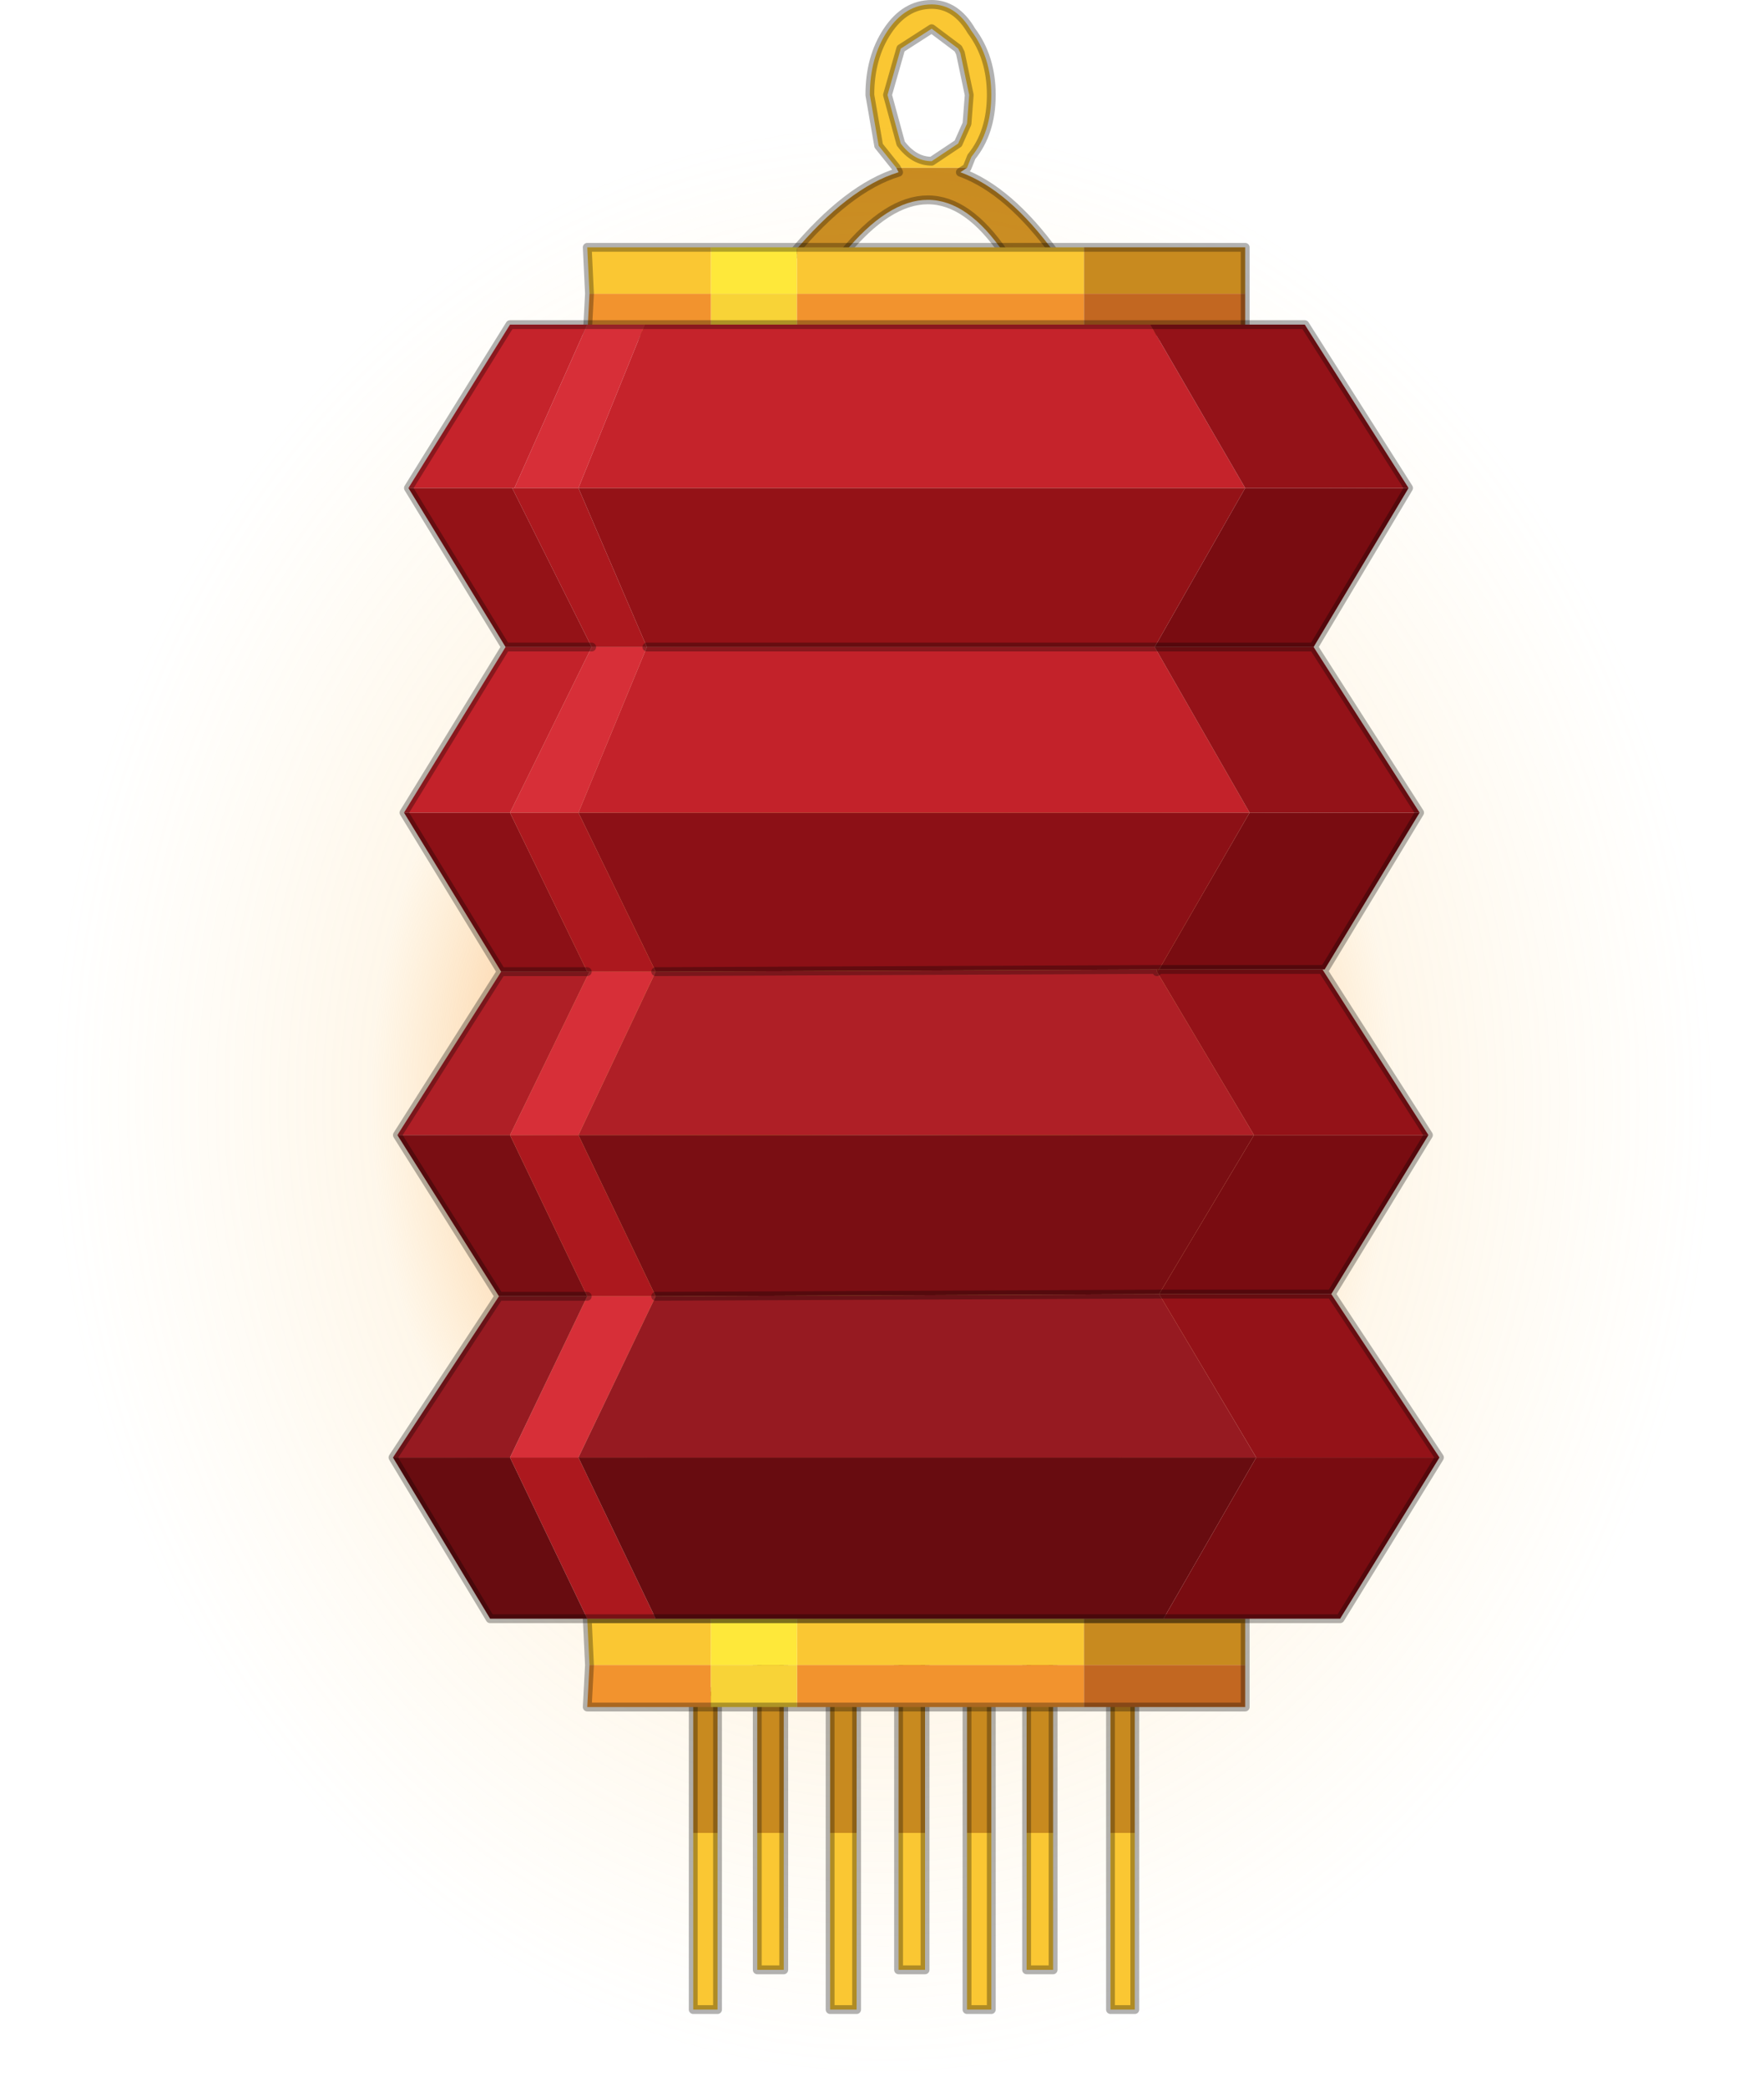<?xml version="1.0" encoding="UTF-8" standalone="no"?>
<svg xmlns:xlink="http://www.w3.org/1999/xlink" height="47.25px" width="39.95px" xmlns="http://www.w3.org/2000/svg">
  <g transform="matrix(1.0, 0.0, 0.0, 1.0, 20.95, 0.1)">
    <use height="47.25" transform="matrix(1.0, 0.0, 0.0, 1.0, -20.95, -0.1)" width="39.95" xlink:href="#decoration216-shape0"/>
  </g>
  <defs>
    <g id="decoration216-shape0" transform="matrix(1.0, 0.0, 0.0, 1.0, 20.95, 0.1)">
      <path d="M-0.65 3.7 L-0.85 3.45 -1.05 3.2 -1.25 2.05 Q-1.25 1.2 -0.85 0.6 -0.45 0.0 0.15 0.0 0.7 0.0 1.05 0.6 1.5 1.2 1.5 2.05 1.5 2.9 1.05 3.45 L0.95 3.7 -0.65 3.7 M0.8 1.1 L0.75 1.0 0.15 0.55 -0.55 1.0 -0.85 2.05 -0.55 3.15 Q-0.25 3.55 0.15 3.55 L0.75 3.15 0.95 2.7 1.0 2.05 0.8 1.1" fill="#fac733" fill-rule="evenodd" stroke="none"/>
      <path d="M-0.65 3.7 L0.95 3.7 0.8 3.8 Q1.9 4.2 2.95 5.65 L1.8 5.65 Q0.15 3.2 -1.85 5.65 L-3.0 5.65 Q-1.75 4.15 -0.6 3.8 L-0.65 3.7" fill="#c88a1f" fill-rule="evenodd" stroke="none"/>
      <path d="M0.95 3.7 L1.05 3.45 Q1.5 2.9 1.5 2.05 1.5 1.2 1.05 0.6 0.7 0.0 0.15 0.0 -0.45 0.0 -0.85 0.6 -1.25 1.2 -1.25 2.05 L-1.05 3.2 -0.85 3.45 -0.65 3.7 M0.95 3.7 L0.8 3.8 Q1.9 4.2 2.95 5.65 L1.8 5.65 Q0.15 3.2 -1.85 5.65 L-3.0 5.65 Q-1.75 4.15 -0.6 3.8 L-0.65 3.7 M0.8 1.1 L1.0 2.05 0.95 2.7 0.75 3.15 0.15 3.55 Q-0.25 3.55 -0.55 3.15 L-0.85 2.05 -0.55 1.0 0.15 0.55 0.75 1.0 0.8 1.1" fill="none" stroke="#000000" stroke-linecap="round" stroke-linejoin="round" stroke-opacity="0.302" stroke-width="0.2"/>
      <path d="M-0.95 2.4 Q7.3 2.4 13.15 8.9 19.0 15.5 19.0 24.8 19.0 34.05 13.15 40.65 7.3 47.15 -0.95 47.15 -9.2 47.15 -15.05 40.65 -20.95 34.05 -20.95 24.8 -20.95 15.5 -15.05 8.9 -9.2 2.4 -0.95 2.4" fill="url(#decoration216-gradient0)" fill-rule="evenodd" stroke="none"/>
      <path d="M2.3 41.4 L2.3 37.25 2.9 37.25 2.9 41.4 2.3 41.4 M4.2 41.4 L4.2 38.2 4.75 38.2 4.75 41.4 4.2 41.4 M0.95 41.4 L0.95 38.2 1.5 38.2 1.5 41.4 0.95 41.4 M-2.15 41.4 L-2.15 38.2 -1.55 38.2 -1.55 41.4 -2.15 41.4 M-0.6 41.4 L-0.6 37.25 0.0 37.25 0.0 41.4 -0.6 41.4 M-3.8 41.4 L-3.8 37.25 -3.2 37.25 -3.2 41.4 -3.8 41.4 M-5.25 41.4 L-5.25 38.2 -4.7 38.2 -4.7 41.4 -5.25 41.4" fill="#c88a1f" fill-rule="evenodd" stroke="none"/>
      <path d="M2.9 41.4 L2.9 44.5 2.3 44.5 2.3 41.4 2.9 41.4 M4.75 41.4 L4.75 45.4 4.2 45.4 4.2 41.4 4.75 41.4 M1.5 41.4 L1.5 45.4 0.95 45.4 0.95 41.4 1.5 41.4 M-1.55 41.4 L-1.55 45.4 -2.15 45.4 -2.15 41.4 -1.55 41.4 M-0.6 41.4 L0.0 41.4 0.0 44.5 -0.6 44.5 -0.6 41.4 M-3.2 41.4 L-3.2 44.5 -3.8 44.5 -3.8 41.4 -3.2 41.4 M-4.7 41.4 L-4.7 45.4 -5.25 45.4 -5.25 41.4 -4.7 41.4" fill="#fac733" fill-rule="evenodd" stroke="none"/>
      <path d="M2.3 41.4 L2.3 37.25 2.9 37.25 2.9 41.4 2.9 44.5 2.3 44.5 2.3 41.4 M4.2 41.4 L4.2 38.2 4.75 38.2 4.75 41.4 4.75 45.4 4.2 45.4 4.2 41.4 M0.95 41.4 L0.95 38.2 1.5 38.2 1.5 41.4 1.5 45.4 0.95 45.4 0.95 41.4 M-2.15 41.4 L-2.15 38.2 -1.55 38.2 -1.55 41.4 -1.55 45.4 -2.15 45.4 -2.15 41.4 M0.0 41.4 L0.0 37.25 -0.6 37.25 -0.6 41.4 M0.0 41.4 L0.0 44.5 -0.6 44.5 -0.6 41.4 M-3.8 41.4 L-3.8 37.25 -3.2 37.25 -3.2 41.4 -3.2 44.5 -3.8 44.5 -3.8 41.4 M-5.25 41.4 L-5.25 38.2 -4.7 38.2 -4.7 41.4 -4.7 45.4 -5.25 45.4 -5.25 41.4" fill="none" stroke="#000000" stroke-linecap="round" stroke-linejoin="round" stroke-opacity="0.302" stroke-width="0.2"/>
      <path d="M-7.6 37.6 L-7.65 36.55 -4.85 36.55 -4.85 37.6 -7.6 37.6 M-2.9 36.55 L3.6 36.55 3.6 37.6 -2.9 37.6 -2.9 36.55" fill="#fac733" fill-rule="evenodd" stroke="none"/>
      <path d="M3.6 36.55 L7.25 36.55 7.25 37.6 3.6 37.6 3.6 36.55" fill="#c88a1f" fill-rule="evenodd" stroke="none"/>
      <path d="M3.6 38.55 L-2.9 38.55 -2.9 37.6 3.6 37.6 3.6 38.55 M-4.85 38.55 L-7.65 38.55 -7.6 37.6 -4.85 37.6 -4.85 38.55" fill="#f2932e" fill-rule="evenodd" stroke="none"/>
      <path d="M7.25 37.6 L7.25 38.55 3.6 38.55 3.6 37.6 7.25 37.6" fill="#c26721" fill-rule="evenodd" stroke="none"/>
      <path d="M-4.85 36.55 L-2.9 36.55 -2.9 37.6 -4.85 37.6 -4.85 36.55" fill="#fee83a" fill-rule="evenodd" stroke="none"/>
      <path d="M-2.9 38.55 L-4.85 38.55 -4.85 37.6 -2.9 37.6 -2.9 38.55" fill="#f8d337" fill-rule="evenodd" stroke="none"/>
      <path d="M3.6 36.55 L7.25 36.55 7.25 37.6 7.25 38.55 3.6 38.55 -2.9 38.55 -4.85 38.55 -7.65 38.55 -7.6 37.6 -7.65 36.55 -4.85 36.55 -2.9 36.55 3.6 36.55 Z" fill="none" stroke="#000000" stroke-linecap="round" stroke-linejoin="round" stroke-opacity="0.302" stroke-width="0.2"/>
      <path d="M-4.85 6.55 L-4.85 5.5 -2.9 5.5 -2.9 6.55 -4.85 6.55" fill="#fee83a" fill-rule="evenodd" stroke="none"/>
      <path d="M-4.85 6.55 L-2.9 6.55 -2.9 7.5 -4.85 7.5 -4.85 6.55" fill="#f8d337" fill-rule="evenodd" stroke="none"/>
      <path d="M-7.6 6.55 L-4.85 6.55 -4.85 7.5 -7.65 7.5 -7.6 6.55 M-2.9 7.5 L-2.9 6.55 3.6 6.55 3.6 7.5 -2.9 7.5" fill="#f2932e" fill-rule="evenodd" stroke="none"/>
      <path d="M-4.85 5.5 L-4.85 6.55 -7.6 6.55 -7.65 5.5 -4.85 5.5 M-2.9 6.55 L-2.9 5.5 3.6 5.5 3.6 6.55 -2.9 6.55" fill="#fac733" fill-rule="evenodd" stroke="none"/>
      <path d="M3.6 5.5 L7.25 5.5 7.25 6.55 3.6 6.55 3.6 5.5" fill="#c88a1f" fill-rule="evenodd" stroke="none"/>
      <path d="M3.6 7.5 L3.6 6.55 7.25 6.55 7.25 7.5 3.6 7.5" fill="#c26721" fill-rule="evenodd" stroke="none"/>
      <path d="M-4.85 5.5 L-7.65 5.5 -7.6 6.55 M-2.9 5.5 L-4.85 5.5 M-2.9 7.5 L-4.85 7.5 -7.65 7.5 -7.6 6.55 M-2.9 7.5 L3.6 7.5 M3.6 5.5 L7.25 5.5 7.25 6.55 7.25 7.5 3.6 7.5 M3.6 5.5 L-2.9 5.5" fill="none" stroke="#000000" stroke-linecap="round" stroke-linejoin="round" stroke-opacity="0.302" stroke-width="0.2"/>
      <path d="M-7.65 7.25 L-6.35 7.25 -7.85 10.95 -9.3 10.95 -7.65 7.25 M-7.55 14.55 L-6.3 14.55 -7.85 18.3 -9.4 18.3 -7.55 14.55 M-7.6 21.9 L-6.1 21.9 -7.85 25.6 -9.4 25.6 -7.6 21.9 M-7.85 32.9 L-9.4 32.9 -7.65 29.25 -6.1 29.25 -7.85 32.9" fill="#d72f38" fill-rule="evenodd" stroke="none"/>
      <path d="M-9.3 10.95 L-7.85 10.95 -6.3 14.55 -7.55 14.55 -9.35 10.95 -9.3 10.95 M-6.1 36.55 L-7.65 36.55 -9.4 32.9 -7.85 32.9 -6.1 36.55 M-7.6 21.9 L-7.65 21.9 -9.4 18.3 -7.85 18.3 -6.1 21.9 -7.6 21.9 M-6.1 29.25 L-7.65 29.25 -9.4 25.6 -7.85 25.6 -6.1 29.25" fill="#ac181e" fill-rule="evenodd" stroke="none"/>
      <path d="M-7.65 7.25 L-9.3 10.95 -9.35 10.95 -11.7 10.95 -9.4 7.25 -7.65 7.25 M-7.85 10.95 L-6.35 7.25 5.1 7.25 7.25 10.95 -7.85 10.95" fill="#c5232b" fill-rule="evenodd" stroke="none"/>
      <path d="M-9.5 14.55 L-11.7 10.95 -9.35 10.95 -7.55 14.55 -9.5 14.55 M-6.3 14.55 L-7.85 10.95 7.25 10.95 5.2 14.55 -6.3 14.55" fill="#941217" fill-rule="evenodd" stroke="none"/>
      <path d="M-11.95 25.6 L-9.6 21.9 -7.65 21.9 -7.6 21.9 -9.4 25.6 -11.95 25.6 M-7.85 25.6 L-6.1 21.9 5.25 21.85 5.25 21.9 7.45 25.6 -7.85 25.6" fill="#af1f26" fill-rule="evenodd" stroke="none"/>
      <path d="M-11.8 18.3 L-9.5 14.55 -7.55 14.55 -9.4 18.3 -11.8 18.3 M7.35 18.3 L-7.85 18.3 -6.3 14.55 5.2 14.55 7.35 18.3" fill="#c3222a" fill-rule="evenodd" stroke="none"/>
      <path d="M-9.6 21.9 L-11.8 18.3 -9.4 18.3 -7.65 21.9 -9.6 21.9 M-6.1 21.9 L-7.85 18.3 7.35 18.3 5.3 21.85 5.25 21.85 -6.1 21.9" fill="#8c1016" fill-rule="evenodd" stroke="none"/>
      <path d="M-9.65 29.25 L-11.95 25.6 -9.4 25.6 -7.65 29.25 -9.65 29.25 M-6.1 29.25 L-7.85 25.6 7.45 25.6 5.3 29.2 -6.1 29.25" fill="#7a0e13" fill-rule="evenodd" stroke="none"/>
      <path d="M5.4 36.55 L-6.1 36.55 -7.85 32.9 7.5 32.9 5.4 36.55 M-7.65 36.55 L-9.85 36.55 -12.05 32.9 -9.4 32.9 -7.65 36.55" fill="#680c10" fill-rule="evenodd" stroke="none"/>
      <path d="M-12.05 32.9 L-9.65 29.25 -7.65 29.25 -9.4 32.9 -12.05 32.9 M-7.85 32.9 L-6.1 29.25 5.3 29.2 7.5 32.9 -7.85 32.9" fill="#961a21" fill-rule="evenodd" stroke="none"/>
      <path d="M5.1 7.25 L8.6 7.25 10.95 10.95 7.25 10.95 5.1 7.25 M8.8 14.55 L11.2 18.3 7.35 18.3 5.2 14.55 8.8 14.55 M9.0 21.85 L11.4 25.6 7.45 25.6 5.25 21.9 5.3 21.85 9.0 21.85 M9.2 29.2 L11.65 32.9 7.5 32.9 5.3 29.2 9.2 29.2" fill="#941218" fill-rule="evenodd" stroke="none"/>
      <path d="M10.95 10.95 L8.8 14.55 5.2 14.55 7.25 10.95 10.95 10.95 M11.2 18.3 L9.05 21.85 9.0 21.85 5.3 21.85 7.35 18.3 11.2 18.3 M11.4 25.6 L9.2 29.2 5.3 29.2 7.45 25.6 11.4 25.6 M11.65 32.9 L9.4 36.55 5.4 36.55 7.5 32.9 11.65 32.9" fill="#790c11" fill-rule="evenodd" stroke="none"/>
      <path d="M5.25 21.85 L5.3 21.85 5.25 21.9 5.25 21.85" fill="#8f0004" fill-rule="evenodd" stroke="none"/>
      <path d="M-6.35 7.25 L-7.65 7.25 M-6.35 7.25 L5.1 7.25 8.6 7.25 10.95 10.95 8.8 14.55 11.2 18.3 9.05 21.85 9.0 21.85 11.4 25.6 9.2 29.2 11.65 32.9 9.4 36.55 5.4 36.55 -6.1 36.55 -7.65 36.55 -9.85 36.55 -12.05 32.9 -9.65 29.25 -11.95 25.6 -9.6 21.9 -11.8 18.3 -9.5 14.55 -11.7 10.95 -9.4 7.25 -7.65 7.25 M-7.65 21.9 L-9.6 21.9 M-7.55 14.55 L-9.5 14.55 M-6.1 21.9 L5.25 21.85 5.3 21.85 5.25 21.9 5.25 21.85 M-6.3 14.55 L5.2 14.55 M-9.65 29.25 L-7.65 29.25 M9.0 21.85 L5.3 21.85 M8.8 14.55 L5.2 14.55 M5.3 29.2 L9.2 29.2 M5.3 29.2 L-6.1 29.25" fill="none" stroke="#000000" stroke-linecap="round" stroke-linejoin="round" stroke-opacity="0.302" stroke-width="0.2"/>
    </g>
    <radialGradient cx="0" cy="0" gradientTransform="matrix(0.023, 0.0, 0.0, 0.027, -0.95, 24.8)" gradientUnits="userSpaceOnUse" id="decoration216-gradient0" r="819.2" spreadMethod="pad">
      <stop offset="0.0" stop-color="#fffdf5" stop-opacity="0.878"/>
      <stop offset="0.149" stop-color="#ffd202" stop-opacity="0.702"/>
      <stop offset="0.392" stop-color="#f79331" stop-opacity="0.541"/>
      <stop offset="0.616" stop-color="#fcc86f" stop-opacity="0.141"/>
      <stop offset="1.0" stop-color="#ffdd87" stop-opacity="0.0"/>
    </radialGradient>
  </defs>
</svg>
